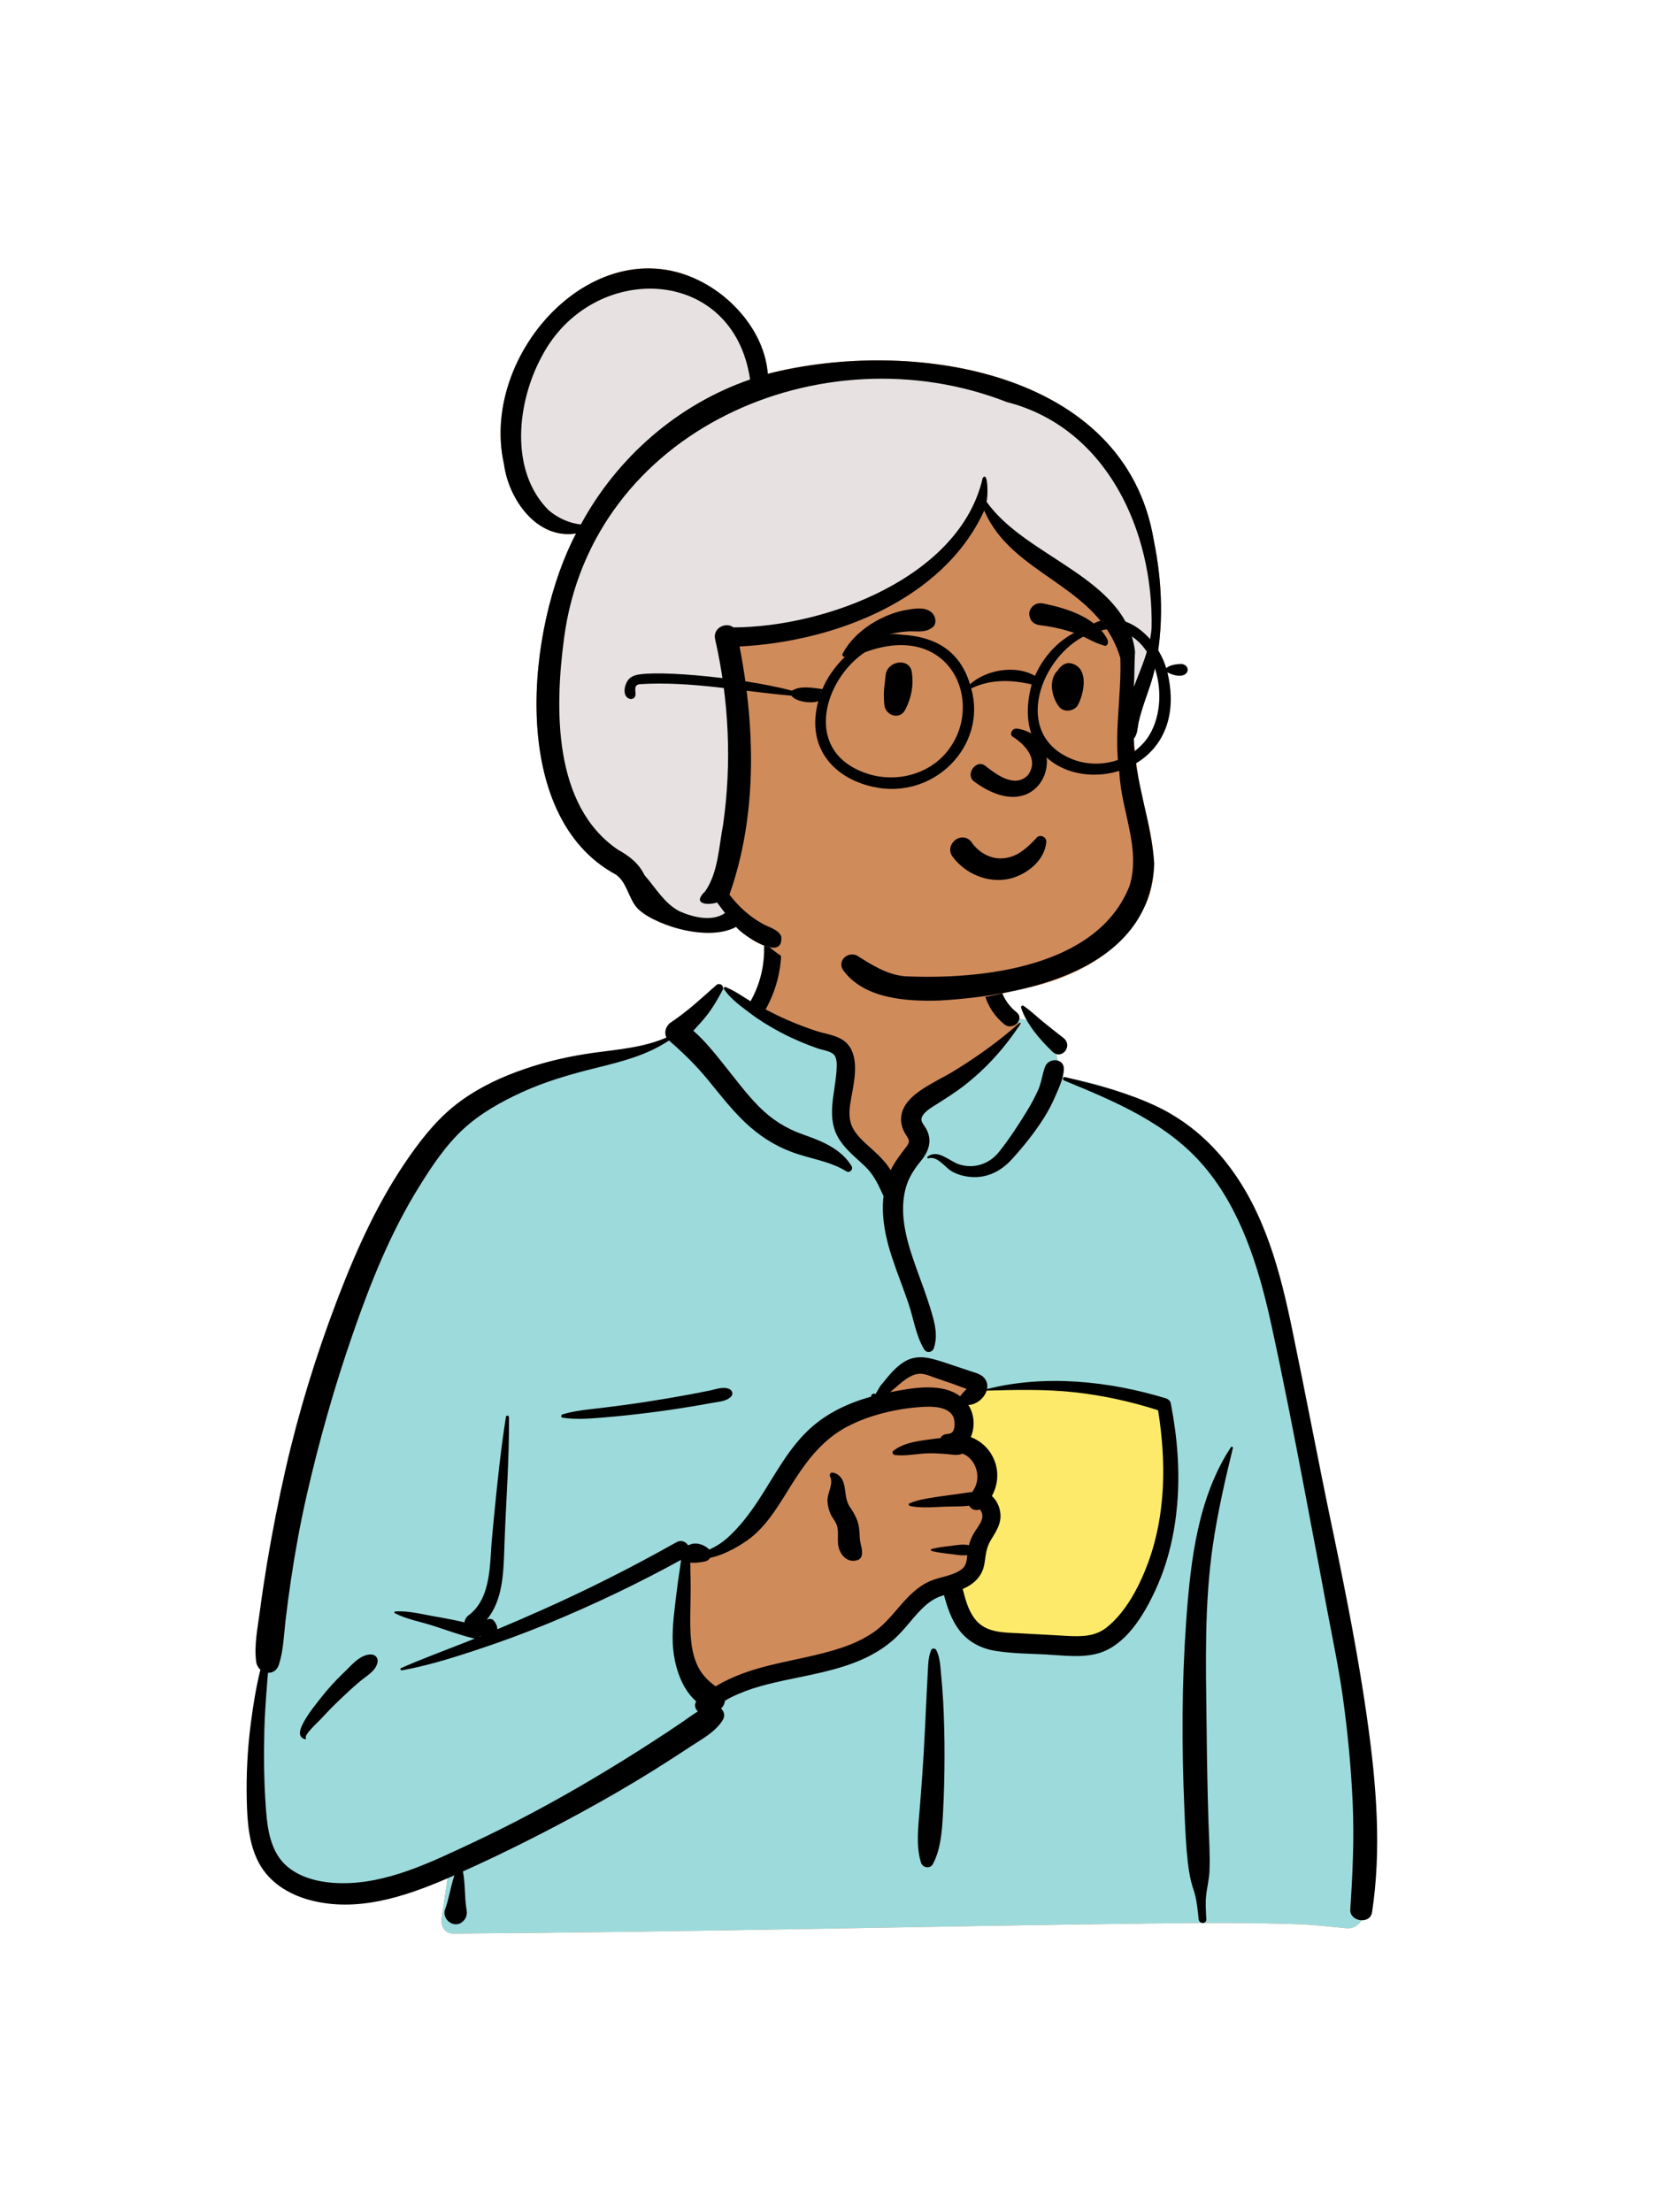 <svg width="36" height="48" viewBox="0 0 36 48" fill="none" xmlns="http://www.w3.org/2000/svg">
<rect x="19.029" y="28.743" width="7.167" height="8.83" fill="#FDEA6B"/>
<path fill-rule="evenodd" clip-rule="evenodd" d="M16.938 20.107C17.711 19.519 19.651 19.254 20.475 19.821C21.29 20.39 21.378 21.31 21.758 22.157C22.116 21.988 22.707 22.23 22.811 22.562C22.94 22.719 22.946 23.159 23.035 23.37C26.898 23.985 27.485 26.999 27.95 30.42C28.565 33.891 29.962 37.355 29.355 40.927C29.434 41.041 29.497 41.153 29.554 41.285C29.692 41.519 29.515 41.852 29.236 41.839C28.876 41.807 28.519 41.764 28.157 41.751C27.154 41.716 26.149 41.72 25.146 41.733L25.009 41.734C19.95 41.797 14.891 41.922 9.832 41.955C9.648 41.955 9.559 41.79 9.583 41.628C9.632 41.301 9.678 40.974 9.726 40.646C8.529 40.962 7.257 41.042 6.064 40.68C5.981 40.594 6.259 40.641 6.303 40.628C5.204 39.877 5.532 38.296 5.63 37.157C6.235 33.254 6.448 28.935 8.785 25.605C9.796 24.246 11.278 23.169 12.982 22.927L13.029 22.921C13.527 22.854 14.082 22.833 14.517 22.562C15.007 22.171 15.216 21.448 15.731 21.441C15.901 21.439 16.133 21.654 16.381 21.801C16.4 21.479 16.573 21.208 16.612 20.958L16.615 20.937C16.655 20.646 16.6 20.385 16.938 20.107ZM25.242 30.523C24.156 29.768 21.351 30.147 21.287 30.189C21.145 30.282 21.085 30.291 21.008 30.412C20.933 30.422 20.857 30.432 20.782 30.443C20.631 30.492 20.743 30.678 20.917 30.612C20.812 31.065 21.121 31.387 21.244 31.835C21.284 31.981 21.246 32.242 21.244 32.391C21.256 32.581 21.466 32.804 21.431 32.995C21.307 33.671 20.633 34.33 20.917 34.986C21.105 35.356 21.671 35.545 22.047 35.67C22.827 35.97 24.184 35.659 24.637 34.986C24.879 34.626 25.159 33.72 25.303 33.439L25.335 32.993C25.413 31.884 25.483 30.691 25.242 30.523Z" fill="#D08B5B"/>
<path fill-rule="evenodd" clip-rule="evenodd" d="M15.691 21.443L16.002 21.634L17.806 22.526C18.156 22.625 18.331 22.742 18.331 22.879V24.273C18.331 24.459 18.659 24.882 19.316 25.541L19.922 24.936L19.909 24.857C19.851 24.516 19.822 24.287 19.822 24.172C19.822 24.048 20.416 23.577 21.603 22.76L22.122 22.271L22.067 22.102C22.387 22.117 22.734 22.315 22.811 22.562C22.94 22.719 22.946 23.159 23.035 23.37C26.898 23.985 27.485 26.998 27.95 30.419C28.565 33.891 29.962 37.355 29.355 40.927C29.434 41.041 29.497 41.152 29.554 41.284C29.692 41.519 29.515 41.852 29.236 41.839C28.876 41.807 28.519 41.764 28.157 41.751C27.154 41.716 26.149 41.72 25.146 41.733L25.009 41.734C19.95 41.797 14.891 41.922 9.832 41.955C9.648 41.955 9.559 41.79 9.583 41.628C9.632 41.301 9.678 40.973 9.726 40.646C8.529 40.962 7.257 41.042 6.064 40.679C5.981 40.594 6.259 40.641 6.303 40.628C5.204 39.877 5.532 38.295 5.63 37.156C6.235 33.254 6.448 28.935 8.785 25.605C9.796 24.245 11.278 23.169 12.982 22.927L13.029 22.921L13.076 22.915C13.562 22.853 14.096 22.824 14.517 22.562C14.994 22.181 15.204 21.486 15.691 21.443ZM20.015 29.625C19.838 29.625 19.475 29.9 18.927 30.45L18.879 30.472C18.217 30.78 17.778 31.047 17.563 31.273L17.555 31.282C17.337 31.515 16.907 32.136 16.263 33.143L15.331 33.695H14.978L14.727 35.517L15.331 36.819L16.699 36.358L18.927 35.77L20.206 34.472L20.928 34.23C20.84 34.483 20.808 34.734 20.917 34.986C21.105 35.356 21.671 35.544 22.047 35.67C22.827 35.97 24.184 35.659 24.637 34.986C24.879 34.626 25.159 33.72 25.303 33.439L25.344 32.859C25.418 31.79 25.474 30.684 25.242 30.523C24.156 29.768 21.351 30.147 21.287 30.189C21.145 30.282 21.085 30.291 21.008 30.412L20.968 30.417L21.191 30.115L21.112 30.073C20.55 29.774 20.184 29.625 20.015 29.625ZM20.917 30.612C20.817 31.046 21.096 31.36 21.228 31.779L20.891 31.133L20.891 30.62C20.899 30.618 20.908 30.615 20.917 30.612Z" fill="#9DDADB"/>
<path fill-rule="evenodd" clip-rule="evenodd" d="M15.542 21.376C15.617 21.309 15.728 21.393 15.68 21.482C15.573 21.684 15.463 21.875 15.32 22.053C15.233 22.161 15.139 22.264 15.045 22.365C15.287 22.575 15.496 22.835 15.692 23.08C15.943 23.392 16.181 23.718 16.463 24.004C16.741 24.286 17.049 24.483 17.421 24.614L17.496 24.641C17.87 24.772 18.269 24.949 18.48 25.303C18.521 25.373 18.438 25.459 18.367 25.416C18.001 25.189 17.571 25.143 17.173 24.993C16.788 24.849 16.453 24.626 16.156 24.342C15.86 24.058 15.612 23.735 15.353 23.419C15.096 23.107 14.82 22.84 14.517 22.576C14.05 22.89 13.516 23.027 12.973 23.162L12.913 23.177C12.37 23.311 11.829 23.468 11.319 23.702C10.87 23.909 10.427 24.156 10.061 24.492C9.672 24.849 9.37 25.305 9.093 25.751C8.473 26.748 8.037 27.841 7.654 28.947C7.255 30.097 6.922 31.271 6.652 32.458C6.515 33.062 6.404 33.67 6.313 34.283C6.269 34.578 6.23 34.874 6.195 35.17C6.159 35.486 6.15 35.812 6.053 36.116C6.012 36.246 5.913 36.3 5.815 36.296L5.795 36.546C5.769 36.879 5.744 37.212 5.736 37.547C5.722 38.105 5.728 38.66 5.768 39.216L5.774 39.292C5.805 39.698 5.876 40.154 6.181 40.451C6.497 40.759 6.982 40.856 7.408 40.861C8.4 40.874 9.355 40.405 10.232 39.994C11.136 39.571 12.015 39.1 12.873 38.59C13.31 38.331 13.743 38.063 14.169 37.786C14.379 37.651 14.587 37.513 14.793 37.373C14.912 37.293 15.024 37.205 15.144 37.134C15.085 37.079 15.059 36.992 15.108 36.917C14.76 36.615 14.615 36.076 14.598 35.64C14.585 35.288 14.636 34.936 14.677 34.588C14.698 34.412 14.723 34.236 14.75 34.061C14.76 33.992 14.768 33.918 14.78 33.845C13.841 34.361 12.876 34.821 11.884 35.23C11.376 35.439 10.861 35.628 10.34 35.8L10.234 35.835C9.74 35.997 9.234 36.15 8.722 36.242C8.695 36.247 8.673 36.207 8.702 36.194C9.2 35.974 9.715 35.789 10.221 35.586L10.304 35.552C10.294 35.552 10.285 35.551 10.274 35.548C9.978 35.477 9.684 35.366 9.393 35.273C9.123 35.187 8.82 35.133 8.568 35.003C8.548 34.993 8.559 34.966 8.578 34.965C8.861 34.945 9.169 35.028 9.447 35.076L9.552 35.094C9.727 35.125 9.905 35.159 10.079 35.202C10.086 35.144 10.118 35.085 10.165 35.051C10.675 34.673 10.623 33.909 10.678 33.347L10.718 32.929C10.789 32.197 10.864 31.466 10.979 30.741C10.985 30.702 11.045 30.713 11.045 30.749C11.051 31.649 10.983 32.545 10.949 33.443L10.944 33.59C10.925 34.145 10.91 34.72 10.561 35.147C10.61 35.118 10.676 35.118 10.716 35.165C10.764 35.223 10.792 35.288 10.791 35.352C11.107 35.219 11.421 35.084 11.733 34.945C12.737 34.5 13.721 34.002 14.678 33.463C14.781 33.405 14.879 33.45 14.93 33.527L14.938 33.526C14.939 33.526 14.94 33.526 14.941 33.526L14.949 33.525C14.949 33.525 14.949 33.525 14.949 33.525C15.084 33.451 15.268 33.504 15.383 33.612C15.387 33.615 15.39 33.619 15.393 33.622C15.539 33.556 15.676 33.468 15.8 33.355C16.054 33.125 16.269 32.84 16.456 32.555C16.802 32.029 17.095 31.445 17.561 31.012C17.94 30.66 18.41 30.441 18.903 30.304C18.901 30.29 18.906 30.274 18.916 30.264C18.942 30.238 18.96 30.229 18.992 30.245C18.995 30.246 18.997 30.248 18.998 30.25L19.046 30.168C19.072 30.123 19.099 30.078 19.108 30.066C19.164 29.996 19.222 29.926 19.28 29.857C19.379 29.741 19.492 29.627 19.623 29.547C19.91 29.37 20.211 29.47 20.505 29.566C20.683 29.625 20.86 29.684 21.038 29.744L21.056 29.75C21.189 29.792 21.343 29.829 21.403 29.97C21.426 30.025 21.43 30.083 21.419 30.139C22.677 29.819 24.073 29.966 25.301 30.341C25.348 30.356 25.395 30.395 25.405 30.445C25.546 31.167 25.608 31.907 25.545 32.641C25.49 33.274 25.349 33.895 25.085 34.474L25.07 34.507C24.822 35.044 24.428 35.707 23.826 35.875C23.463 35.977 23.062 35.917 22.692 35.898C22.331 35.88 21.964 35.878 21.607 35.821C21.29 35.771 21.012 35.628 20.815 35.37C20.646 35.147 20.557 34.878 20.484 34.61C20.45 34.621 20.417 34.632 20.384 34.645C20.247 34.699 20.13 34.786 20.024 34.888C19.801 35.104 19.628 35.367 19.394 35.573C19.183 35.76 18.942 35.905 18.684 36.017C18.149 36.248 17.575 36.341 17.008 36.463L16.969 36.472C16.543 36.565 16.108 36.68 15.731 36.902C15.724 36.968 15.694 37.029 15.646 37.069C15.713 37.132 15.741 37.23 15.683 37.323C15.52 37.582 15.239 37.729 14.987 37.894L14.971 37.905C14.723 38.069 14.473 38.23 14.221 38.388C13.709 38.709 13.186 39.012 12.656 39.302C11.803 39.768 10.932 40.208 10.045 40.606C10.098 40.868 10.079 41.139 10.119 41.403L10.125 41.44C10.142 41.538 10.119 41.62 10.051 41.684L10.044 41.69L10.044 41.69L10.038 41.695L10.036 41.697L10.037 41.697C10.029 41.704 10.021 41.71 10.013 41.716L10.002 41.723C9.937 41.762 9.854 41.762 9.787 41.727L9.78 41.723L9.767 41.715C9.679 41.665 9.618 41.54 9.655 41.44C9.744 41.196 9.778 40.935 9.861 40.689L9.795 40.718L9.709 40.756C8.774 41.16 7.735 41.501 6.716 41.225C6.266 41.103 5.845 40.845 5.62 40.425C5.398 40.012 5.367 39.532 5.355 39.072C5.341 38.504 5.371 37.928 5.446 37.365C5.496 36.987 5.557 36.602 5.651 36.228C5.602 36.185 5.567 36.124 5.558 36.049C5.513 35.692 5.591 35.321 5.638 34.965C5.684 34.618 5.736 34.272 5.793 33.927C5.91 33.23 6.046 32.535 6.204 31.846C6.485 30.62 6.856 29.416 7.303 28.241L7.342 28.138C7.755 27.064 8.233 26.013 8.899 25.069C9.218 24.617 9.555 24.208 10.005 23.883C10.426 23.578 10.902 23.358 11.393 23.191C11.884 23.023 12.389 22.91 12.903 22.84C13.425 22.769 13.976 22.726 14.463 22.511C14.401 22.401 14.454 22.252 14.558 22.183C14.907 21.953 15.229 21.653 15.542 21.376ZM26.71 31.402C26.724 31.38 26.759 31.394 26.753 31.42C26.583 32.116 26.424 32.812 26.32 33.521C26.132 34.8 26.166 36.096 26.182 37.384L26.183 37.451C26.19 38.145 26.201 38.839 26.224 39.533C26.236 39.884 26.259 40.238 26.246 40.589C26.239 40.779 26.189 40.959 26.171 41.147C26.155 41.311 26.169 41.478 26.177 41.643C26.182 41.752 26.021 41.748 26.01 41.643L25.996 41.507C25.977 41.336 25.955 41.165 25.899 41.001C25.831 40.803 25.799 40.61 25.775 40.402C25.739 40.084 25.723 39.764 25.709 39.444L25.7 39.222C25.642 37.885 25.644 36.542 25.738 35.206L25.745 35.111C25.837 33.848 25.998 32.484 26.71 31.402ZM23.093 23.445C23.049 23.426 23.064 23.359 23.113 23.371L23.202 23.392C23.856 23.549 24.498 23.719 25.109 24.01C25.72 24.302 26.237 24.738 26.648 25.273C27.447 26.314 27.778 27.58 28.04 28.844C28.332 30.248 28.597 31.658 28.89 33.062L28.945 33.324C29.217 34.632 29.474 35.94 29.663 37.264L29.676 37.36C29.867 38.721 29.982 40.129 29.773 41.493C29.732 41.763 29.283 41.696 29.301 41.429C29.352 40.658 29.388 39.891 29.353 39.118C29.318 38.346 29.245 37.576 29.137 36.81C29.046 36.165 28.911 35.529 28.791 34.889L28.772 34.788C28.672 34.244 28.568 33.7 28.465 33.157L28.311 32.343C28.079 31.125 27.843 29.905 27.577 28.695L27.561 28.623C27.3 27.459 26.916 26.238 26.133 25.313C25.34 24.375 24.203 23.902 23.093 23.445ZM20.208 35.8C20.227 35.757 20.294 35.762 20.315 35.8C20.395 35.948 20.404 36.138 20.419 36.306L20.421 36.323C20.44 36.527 20.457 36.733 20.468 36.938C20.488 37.327 20.497 37.716 20.496 38.106C20.495 38.506 20.487 38.905 20.465 39.304L20.459 39.411C20.44 39.758 20.407 40.145 20.242 40.448C20.182 40.558 20.019 40.526 19.985 40.414C19.871 40.049 19.929 39.617 19.958 39.243L19.981 38.951C20.003 38.659 20.025 38.367 20.042 38.075C20.065 37.676 20.084 37.276 20.102 36.876C20.108 36.746 20.115 36.617 20.122 36.487L20.132 36.292C20.141 36.129 20.141 35.95 20.208 35.8ZM7.434 36.317L7.484 36.269C7.638 36.117 7.833 35.885 8.062 35.899C8.153 35.905 8.211 35.98 8.192 36.07C8.151 36.261 7.956 36.361 7.816 36.478C7.662 36.606 7.516 36.743 7.372 36.881C7.243 37.003 7.12 37.129 6.999 37.259L6.954 37.308C6.911 37.355 6.603 37.634 6.636 37.706L6.638 37.709C6.647 37.723 6.632 37.742 6.616 37.737C6.483 37.695 6.492 37.581 6.542 37.466C6.638 37.244 6.808 37.039 6.955 36.849C7.103 36.66 7.262 36.484 7.434 36.317ZM20.69 30.751C20.587 30.508 20.208 30.513 19.993 30.528C19.452 30.564 18.866 30.702 18.384 30.955C17.885 31.217 17.548 31.638 17.247 32.103L17.233 32.125C16.94 32.581 16.657 33.121 16.198 33.435C15.964 33.595 15.69 33.741 15.406 33.804C15.387 33.838 15.355 33.865 15.314 33.875L15.295 33.88C15.214 33.898 15.088 33.917 14.98 33.905C14.98 33.959 14.98 34.011 14.981 34.062C14.985 34.206 14.987 34.35 14.987 34.495C14.987 34.797 14.97 35.1 14.983 35.402C14.994 35.67 15.032 35.949 15.16 36.188C15.254 36.363 15.379 36.479 15.529 36.59C15.898 36.365 16.315 36.228 16.738 36.125C17.25 36.001 17.774 35.917 18.274 35.748C18.515 35.667 18.747 35.56 18.957 35.416C19.179 35.262 19.349 35.054 19.524 34.851L19.552 34.82C19.73 34.615 19.925 34.419 20.177 34.308C20.395 34.212 20.681 34.195 20.871 34.047C20.97 33.969 20.979 33.857 20.989 33.742C20.867 33.759 20.739 33.731 20.617 33.717L20.555 33.71C20.44 33.696 20.328 33.681 20.215 33.652C20.194 33.647 20.194 33.615 20.215 33.61C20.348 33.575 20.481 33.56 20.617 33.544L20.649 33.54C20.773 33.524 20.903 33.5 21.025 33.527C21.047 33.444 21.078 33.365 21.122 33.285C21.184 33.174 21.301 33.048 21.317 32.918C21.322 32.879 21.313 32.833 21.294 32.799L21.288 32.787C21.28 32.773 21.271 32.759 21.258 32.751C21.257 32.752 21.253 32.754 21.247 32.757C21.153 32.786 21.072 32.74 21.029 32.67C20.845 32.693 20.644 32.685 20.472 32.692L20.298 32.701C20.112 32.709 19.918 32.713 19.743 32.675C19.718 32.67 19.711 32.63 19.735 32.619C19.95 32.527 20.211 32.498 20.441 32.463C20.57 32.443 20.699 32.428 20.828 32.41C20.914 32.399 21.005 32.38 21.094 32.375C21.317 32.097 21.197 31.66 20.886 31.54C20.773 31.59 20.672 31.561 20.548 31.55C20.425 31.54 20.301 31.532 20.178 31.533C19.93 31.534 19.667 31.599 19.421 31.571C19.381 31.567 19.344 31.513 19.384 31.481C19.572 31.328 19.841 31.277 20.08 31.245L20.129 31.238C20.209 31.228 20.307 31.212 20.408 31.203C20.43 31.159 20.471 31.125 20.533 31.117C20.551 31.114 20.57 31.113 20.588 31.111L20.588 31.109C20.738 31.102 20.731 30.849 20.69 30.751ZM10.422 35.493C10.419 35.497 10.416 35.501 10.413 35.504L10.408 35.51L10.433 35.5L10.422 35.493ZM23.307 30.208C22.676 30.14 22.044 30.155 21.41 30.173C21.36 30.339 21.184 30.48 21.013 30.485C21.147 30.689 21.16 30.965 21.067 31.18C21.266 31.26 21.437 31.402 21.541 31.605C21.686 31.886 21.667 32.199 21.524 32.459C21.646 32.57 21.718 32.749 21.711 32.918C21.703 33.106 21.591 33.267 21.497 33.423C21.397 33.592 21.393 33.74 21.362 33.929C21.317 34.205 21.131 34.373 20.891 34.478L20.904 34.528C20.965 34.769 21.042 35.023 21.219 35.199C21.446 35.425 21.799 35.423 22.099 35.437L22.114 35.438C22.389 35.452 22.663 35.468 22.938 35.483L23.145 35.495C23.461 35.512 23.765 35.514 24.023 35.305C24.445 34.964 24.734 34.398 24.917 33.898C25.302 32.847 25.306 31.694 25.13 30.599C24.538 30.409 23.925 30.275 23.307 30.208ZM18.057 31.951L18.062 31.952C18.192 31.966 18.281 32.072 18.313 32.197C18.359 32.378 18.336 32.542 18.448 32.706C18.562 32.875 18.632 33.01 18.649 33.218C18.656 33.304 18.652 33.389 18.672 33.473L18.685 33.532C18.7 33.594 18.712 33.655 18.705 33.722C18.698 33.783 18.668 33.831 18.607 33.851C18.406 33.915 18.252 33.767 18.2 33.58C18.155 33.419 18.215 33.227 18.152 33.075C18.117 32.991 18.052 32.921 18.016 32.836C17.98 32.752 17.962 32.665 17.956 32.574C17.945 32.401 18.097 32.194 18.012 32.038C17.994 32.005 18.015 31.95 18.057 31.951ZM15.395 30.173C15.531 30.145 15.685 30.082 15.819 30.135C15.887 30.162 15.921 30.246 15.863 30.304C15.762 30.405 15.616 30.411 15.48 30.435L15.468 30.437C15.307 30.467 15.146 30.495 14.985 30.521C14.682 30.572 14.377 30.616 14.072 30.654C13.759 30.693 13.445 30.727 13.13 30.753L13.008 30.763C12.742 30.785 12.466 30.801 12.205 30.76C12.167 30.754 12.173 30.699 12.205 30.689C12.491 30.602 12.804 30.579 13.1 30.543C13.414 30.504 13.727 30.463 14.04 30.414C14.352 30.365 14.664 30.313 14.975 30.255C15.115 30.229 15.255 30.201 15.395 30.173ZM20.292 29.895C20.173 29.853 20.042 29.791 19.913 29.811C19.69 29.848 19.492 30.064 19.316 30.207L19.404 30.19C19.857 30.103 20.456 30.009 20.836 30.297C20.837 30.295 20.838 30.294 20.839 30.292C20.87 30.245 20.905 30.209 20.944 30.169C20.948 30.166 20.951 30.162 20.955 30.159L20.976 30.136L20.928 30.12C20.826 30.083 20.704 30.037 20.685 30.03L20.683 30.029C20.553 29.985 20.422 29.941 20.292 29.895ZM16.574 20.405C16.555 20.166 16.928 20.168 16.946 20.405C16.986 20.924 16.87 21.438 16.619 21.893C16.617 21.896 16.615 21.899 16.613 21.902C16.77 21.984 16.929 22.063 17.091 22.133C17.299 22.223 17.511 22.304 17.726 22.374C17.921 22.436 18.161 22.461 18.325 22.592C18.671 22.867 18.541 23.438 18.474 23.809L18.464 23.867C18.431 24.058 18.407 24.253 18.487 24.436C18.573 24.631 18.747 24.776 18.901 24.916L18.933 24.945C19.07 25.069 19.226 25.221 19.327 25.39C19.419 25.201 19.544 25.046 19.676 24.871C19.77 24.746 19.703 24.705 19.635 24.584C19.57 24.466 19.538 24.341 19.559 24.208C19.596 23.961 19.793 23.783 19.99 23.649C20.222 23.491 20.48 23.373 20.72 23.226C21.212 22.924 21.692 22.578 22.124 22.194C22.136 22.184 22.157 22.198 22.147 22.212C21.806 22.732 21.406 23.18 20.914 23.561C20.714 23.716 20.505 23.844 20.294 23.979L20.233 24.017C20.149 24.072 20.043 24.146 20.005 24.239C19.966 24.333 20.048 24.404 20.093 24.482C20.233 24.729 20.165 24.96 19.999 25.169L19.991 25.179C19.826 25.383 19.7 25.573 19.64 25.833C19.511 26.393 19.691 26.976 19.879 27.502L19.886 27.522C19.988 27.805 20.096 28.087 20.184 28.374L20.208 28.454C20.288 28.719 20.354 28.98 20.264 29.252C20.233 29.345 20.107 29.367 20.055 29.279C19.87 28.972 19.824 28.602 19.708 28.265C19.595 27.935 19.465 27.612 19.356 27.281C19.215 26.856 19.121 26.398 19.172 25.951C19.171 25.948 19.169 25.946 19.168 25.943L19.132 25.865C19.035 25.653 18.941 25.468 18.763 25.299C18.578 25.123 18.377 24.967 18.232 24.753C17.915 24.29 18.111 23.774 18.149 23.267L18.154 23.205C18.16 23.1 18.164 22.957 18.096 22.884C18.018 22.802 17.837 22.782 17.735 22.745C17.47 22.651 17.209 22.542 16.96 22.411C16.723 22.286 16.494 22.148 16.28 21.986L16.172 21.905C16.001 21.776 15.824 21.635 15.71 21.46C15.697 21.439 15.719 21.407 15.743 21.416C15.934 21.494 16.108 21.617 16.287 21.725C16.29 21.718 16.293 21.712 16.297 21.705C16.518 21.305 16.609 20.861 16.574 20.405ZM22.676 23.149C22.753 22.94 23.099 22.956 23.086 23.204C23.075 23.395 22.994 23.567 22.92 23.74L22.912 23.759C22.836 23.939 22.748 24.108 22.642 24.273C22.441 24.589 22.204 24.883 21.952 25.159C21.723 25.41 21.423 25.564 21.077 25.538C20.931 25.527 20.784 25.49 20.656 25.417C20.505 25.331 20.34 25.071 20.146 25.134C20.128 25.14 20.11 25.113 20.126 25.1C20.35 24.92 20.604 25.199 20.817 25.266C21.14 25.367 21.471 25.255 21.678 24.994C21.895 24.722 22.094 24.418 22.276 24.121C22.369 23.971 22.453 23.814 22.526 23.654C22.599 23.491 22.616 23.314 22.676 23.149ZM22.157 21.864C22.147 21.835 22.183 21.808 22.209 21.824C22.355 21.92 22.483 22.046 22.618 22.157C22.768 22.28 22.92 22.4 23.073 22.518C23.297 22.691 23.038 23.009 22.84 22.821C22.57 22.562 22.275 22.225 22.157 21.864ZM21.351 20.853C21.41 20.623 21.763 20.718 21.712 20.945L21.71 20.952C21.613 21.328 21.751 21.71 22.047 21.954L22.058 21.963C22.246 22.113 21.98 22.375 21.795 22.226C21.39 21.902 21.221 21.352 21.351 20.853Z" fill="black"/>
<path fill-rule="evenodd" clip-rule="evenodd" d="M25.038 11.729C24.423 7.998 19.723 7.325 16.661 8.11C16.605 7.393 16.154 6.758 15.591 6.341C13.2 4.616 10.369 7.545 10.936 10.069C11.037 10.833 11.647 11.706 12.5 11.575C11.428 13.609 11.009 17.711 13.371 18.979C13.599 19.142 13.637 19.472 13.812 19.683C14.097 20.025 15.313 20.46 15.972 20.111C16.178 20.302 16.417 20.487 16.696 20.553C18.137 21.71 20.243 21.971 21.998 21.493C23.079 21.309 24.2 20.82 24.756 19.822C25.227 19.061 25.01 18.171 24.794 17.366C24.7 16.924 24.64 16.477 24.602 16.027C24.679 15.938 24.683 15.813 24.702 15.7C24.785 15.298 24.966 14.925 25.057 14.524C25.26 13.614 25.225 12.641 25.038 11.729Z" fill="#D08B5B"/>
<path fill-rule="evenodd" clip-rule="evenodd" d="M11.677 7.686C12.208 6.671 13.25 6.099 14.293 6.177C15.359 6.257 16.175 6.994 16.364 8.184L16.37 8.221L16.381 8.298L16.371 8.301L16.376 8.31L16.384 8.325C16.395 8.343 16.408 8.362 16.426 8.388L16.45 8.422L16.529 8.534L16.535 8.542L16.552 8.567L16.586 8.555C18.257 7.97 20.118 7.976 21.782 8.598L21.832 8.617L21.878 8.635L21.905 8.641C22.925 8.912 23.74 9.562 24.297 10.493L24.314 10.521L24.331 10.55C24.841 11.427 25.102 12.511 25.083 13.599L25.083 13.633L25.082 13.638L25.08 13.671C25.055 13.932 24.99 14.165 24.854 14.521L24.837 14.566L24.81 14.635L24.727 14.847L24.706 14.9L24.466 15.532L24.511 14.898C24.515 14.827 24.518 14.766 24.521 14.671L24.521 14.654L24.526 14.386L24.528 14.326C24.529 14.298 24.53 14.273 24.531 14.248L24.533 14.212L24.536 14.155L24.537 14.143L24.535 14.13C24.484 13.728 24.299 13.384 23.982 13.058L23.966 13.041L23.949 13.024L23.929 13.005C23.695 12.775 23.459 12.6 22.969 12.278L22.948 12.264L22.663 12.079L22.556 12.009C22.322 11.854 22.178 11.753 22.027 11.636L21.995 11.611L21.969 11.591C21.707 11.383 21.502 11.178 21.345 10.958L21.331 10.937L21.3 10.893L21.322 10.845L21.321 10.846L21.321 10.846L21.323 10.841L21.324 10.832L21.326 10.822C21.328 10.802 21.331 10.775 21.332 10.745C21.333 10.734 21.334 10.723 21.334 10.712L21.334 10.695L21.335 10.68L21.329 10.697C21.025 11.575 20.306 12.308 19.293 12.848L19.262 12.865L19.227 12.883C18.229 13.401 17.007 13.699 15.947 13.707L15.913 13.707L15.879 13.707L15.853 13.686C15.756 13.605 15.577 13.706 15.61 13.848C15.911 15.172 15.974 16.541 15.79 17.861L15.784 17.907L15.783 17.911L15.776 17.949C15.77 17.982 15.764 18.016 15.758 18.055L15.748 18.119L15.71 18.376L15.692 18.486L15.684 18.53C15.62 18.905 15.538 19.16 15.389 19.38L15.374 19.4L15.36 19.414L15.345 19.429C15.316 19.459 15.298 19.484 15.289 19.501L15.287 19.505L15.286 19.507L15.288 19.508C15.336 19.525 15.432 19.521 15.513 19.499L15.523 19.496L15.533 19.494L15.598 19.472L15.644 19.537L15.657 19.555C15.682 19.59 15.709 19.625 15.741 19.668L15.78 19.718L15.869 19.832L15.787 19.889C15.511 20.08 15.126 20.042 14.717 19.863L14.701 19.856L14.695 19.853C14.5 19.75 14.372 19.624 14.162 19.358L14.137 19.326L14.043 19.206L14.008 19.161C13.983 19.13 13.962 19.104 13.94 19.079L13.933 19.07L13.908 19.042L13.903 19.031C13.8 18.823 13.652 18.685 13.395 18.536L13.358 18.515L13.335 18.499C12.681 18.045 12.295 17.327 12.132 16.397C12.005 15.67 12.019 14.852 12.135 13.933L12.14 13.889L12.146 13.844C12.247 13.07 12.477 12.348 12.826 11.691L12.844 11.657L12.861 11.627L12.779 11.562L12.745 11.536C12.717 11.514 12.697 11.499 12.679 11.487L12.669 11.481L12.66 11.475L12.657 11.48L12.595 11.473C12.331 11.445 12.071 11.331 11.859 11.155L11.842 11.14L11.825 11.123C11.416 10.706 11.215 10.128 11.215 9.468C11.215 8.884 11.374 8.263 11.648 7.74L11.661 7.715L11.677 7.686Z" fill="#E8E1E1"/>
<path fill-rule="evenodd" clip-rule="evenodd" d="M24.989 13.63C24.953 14.08 24.763 14.485 24.604 14.904C24.621 14.656 24.613 14.398 24.63 14.14C24.445 12.527 22.257 12.103 21.407 10.883C21.439 10.814 21.451 10.198 21.324 10.372C20.833 12.527 17.912 13.609 15.913 13.613C15.761 13.488 15.461 13.62 15.518 13.869C15.817 15.183 15.883 16.558 15.691 17.893C15.6 18.365 15.585 18.932 15.303 19.338C15.003 19.624 15.363 19.647 15.561 19.582C15.617 19.66 15.675 19.736 15.733 19.811C15.449 20.008 15.034 19.901 14.739 19.77C14.411 19.596 14.224 19.259 13.986 18.989C13.857 18.727 13.66 18.577 13.407 18.435C12.001 17.477 12.037 15.375 12.239 13.855C12.827 9.335 17.833 7.153 21.849 8.724C24.019 9.28 25.035 11.528 24.989 13.63ZM11.905 11.07C11.047 10.214 11.22 8.717 11.759 7.729C12.84 5.666 15.909 5.733 16.277 8.234C14.711 8.772 13.391 9.924 12.604 11.38C12.348 11.352 12.101 11.238 11.905 11.07ZM25.038 11.73C24.423 7.999 19.723 7.326 16.661 8.111C16.605 7.394 16.154 6.759 15.591 6.342C13.2 4.617 10.369 7.546 10.936 10.07C11.037 10.834 11.647 11.707 12.5 11.576C11.428 13.61 11.009 17.712 13.371 18.98C13.599 19.143 13.637 19.473 13.812 19.684C14.097 20.026 15.313 20.461 15.972 20.112C16.128 20.305 17.016 20.89 16.952 20.316C16.886 20.162 16.684 20.122 16.55 20.045C16.267 19.889 16.022 19.668 15.829 19.41C16.435 17.697 16.389 15.791 16.049 14.027C18.077 13.925 20.463 13.034 21.358 11.077C21.963 12.501 23.838 12.685 24.311 14.277C24.34 15.113 24.161 15.937 24.291 16.773C24.329 17.593 24.761 18.407 24.511 19.221C23.813 20.996 21.301 21.257 19.641 21.183C19.247 21.15 18.919 20.936 18.595 20.733C18.401 20.641 18.17 20.834 18.289 21.041C18.743 21.677 19.678 21.732 20.396 21.709C22.259 21.599 24.951 21.047 25.047 18.741C24.986 17.827 24.628 16.952 24.602 16.029C24.679 15.939 24.683 15.814 24.702 15.701C24.785 15.299 24.966 14.926 25.057 14.525C25.26 13.615 25.225 12.642 25.038 11.73Z" fill="black"/>
<path fill-rule="evenodd" clip-rule="evenodd" d="M21.209 19.003C20.998 18.918 20.81 18.774 20.673 18.591C20.625 18.528 20.613 18.461 20.623 18.399C20.634 18.33 20.675 18.267 20.731 18.225C20.787 18.183 20.857 18.163 20.924 18.173C20.983 18.182 21.041 18.215 21.088 18.281L21.097 18.295C21.179 18.405 21.285 18.496 21.406 18.554C21.523 18.61 21.654 18.637 21.789 18.621C22.046 18.592 22.224 18.453 22.412 18.264C22.436 18.24 22.459 18.215 22.483 18.19C22.497 18.168 22.518 18.153 22.541 18.145C22.566 18.137 22.595 18.137 22.621 18.147C22.647 18.155 22.669 18.172 22.684 18.195C22.699 18.216 22.707 18.242 22.704 18.272C22.687 18.468 22.585 18.643 22.439 18.78C22.278 18.933 22.064 19.038 21.862 19.076C21.64 19.116 21.413 19.087 21.209 19.003ZM21.967 15.98C22.203 16.124 22.563 16.459 22.309 16.815C22.01 17.129 21.579 16.769 21.366 16.606C21.169 16.48 20.948 16.805 21.131 16.952C22.665 18.088 23.288 16.018 22.086 15.811C21.954 15.788 21.905 15.935 21.967 15.98ZM19.217 14.658C19.243 14.334 19.737 14.26 19.786 14.581C19.83 14.868 19.778 15.133 19.649 15.391C19.525 15.639 19.214 15.523 19.191 15.298C19.159 14.996 19.201 14.86 19.217 14.658ZM22.975 14.514C23.044 14.424 23.143 14.363 23.262 14.398C23.634 14.506 23.525 15.035 23.394 15.292C23.323 15.431 23.093 15.467 22.99 15.344C22.821 15.143 22.74 14.743 22.955 14.545C22.96 14.535 22.967 14.525 22.975 14.514ZM19.643 13.239L19.702 13.229C19.884 13.197 20.11 13.167 20.239 13.313C20.307 13.391 20.33 13.535 20.239 13.609C20.077 13.74 19.899 13.689 19.706 13.7C19.547 13.709 19.394 13.736 19.24 13.78C18.904 13.876 18.63 14.052 18.342 14.244C18.304 14.27 18.266 14.221 18.284 14.186C18.45 13.861 18.771 13.594 19.093 13.431C19.265 13.344 19.453 13.272 19.643 13.239ZM22.636 13.094L22.681 13.103C23.17 13.205 23.806 13.409 24.038 13.89C24.047 13.958 24.037 13.973 24.03 13.982L24.027 13.986C24.021 13.994 24.016 14.005 23.987 14.014C23.978 14.012 23.97 14.01 23.962 14.008C23.856 13.98 23.771 13.942 23.69 13.902L23.602 13.859C23.5 13.808 23.396 13.76 23.287 13.724C23.053 13.648 22.813 13.594 22.569 13.566C22.516 13.559 22.465 13.542 22.425 13.511C22.387 13.482 22.358 13.442 22.345 13.388C22.327 13.319 22.332 13.267 22.369 13.204C22.397 13.158 22.437 13.125 22.483 13.106C22.53 13.087 22.583 13.083 22.636 13.094Z" fill="black"/>
<path fill-rule="evenodd" clip-rule="evenodd" d="M24.767 16.17C24.387 16.563 23.753 16.676 23.248 16.465C21.949 15.922 22.585 14.23 23.586 13.775C23.711 13.744 23.878 13.67 24.03 13.653C24.044 13.647 24.074 13.666 24.11 13.648C25.214 13.771 25.466 15.486 24.767 16.17ZM20.58 16.271C20.154 16.836 19.362 17.011 18.714 16.748C17.436 16.244 17.889 14.743 18.764 14.155C20.613 13.46 21.376 15.228 20.58 16.271ZM17.808 15.018C17.807 15.017 17.805 15.017 17.804 15.016C17.811 15.013 17.818 15.01 17.825 15.007C17.822 15.013 17.82 15.019 17.818 15.024C17.815 15.022 17.812 15.019 17.808 15.018ZM25.647 14.406C25.543 14.406 25.392 14.424 25.306 14.496C25.093 13.777 24.307 13.112 23.623 13.597C23.084 13.771 22.685 14.155 22.458 14.665C22.048 14.422 21.404 14.526 21.049 14.848C20.817 14.079 20.244 13.81 19.563 13.771C18.82 13.649 18.078 14.371 17.847 14.951C17.655 14.929 17.368 14.867 17.187 14.986C16.013 14.678 13.96 14.508 13.722 14.68C13.552 14.745 13.458 15.146 13.696 15.168C13.903 15.139 13.672 14.874 13.88 14.845C14.992 14.776 16.072 15 17.172 15.094C17.27 15.226 17.587 15.27 17.756 15.217C17.49 16.2 18.065 16.869 18.928 17.069C20.263 17.376 21.425 16.181 21.076 14.938C21.48 14.737 21.946 14.745 22.387 14.851C21.65 17.563 26.015 17.441 25.333 14.589C25.787 14.815 25.885 14.452 25.647 14.406Z" fill="black"/>
</svg>
